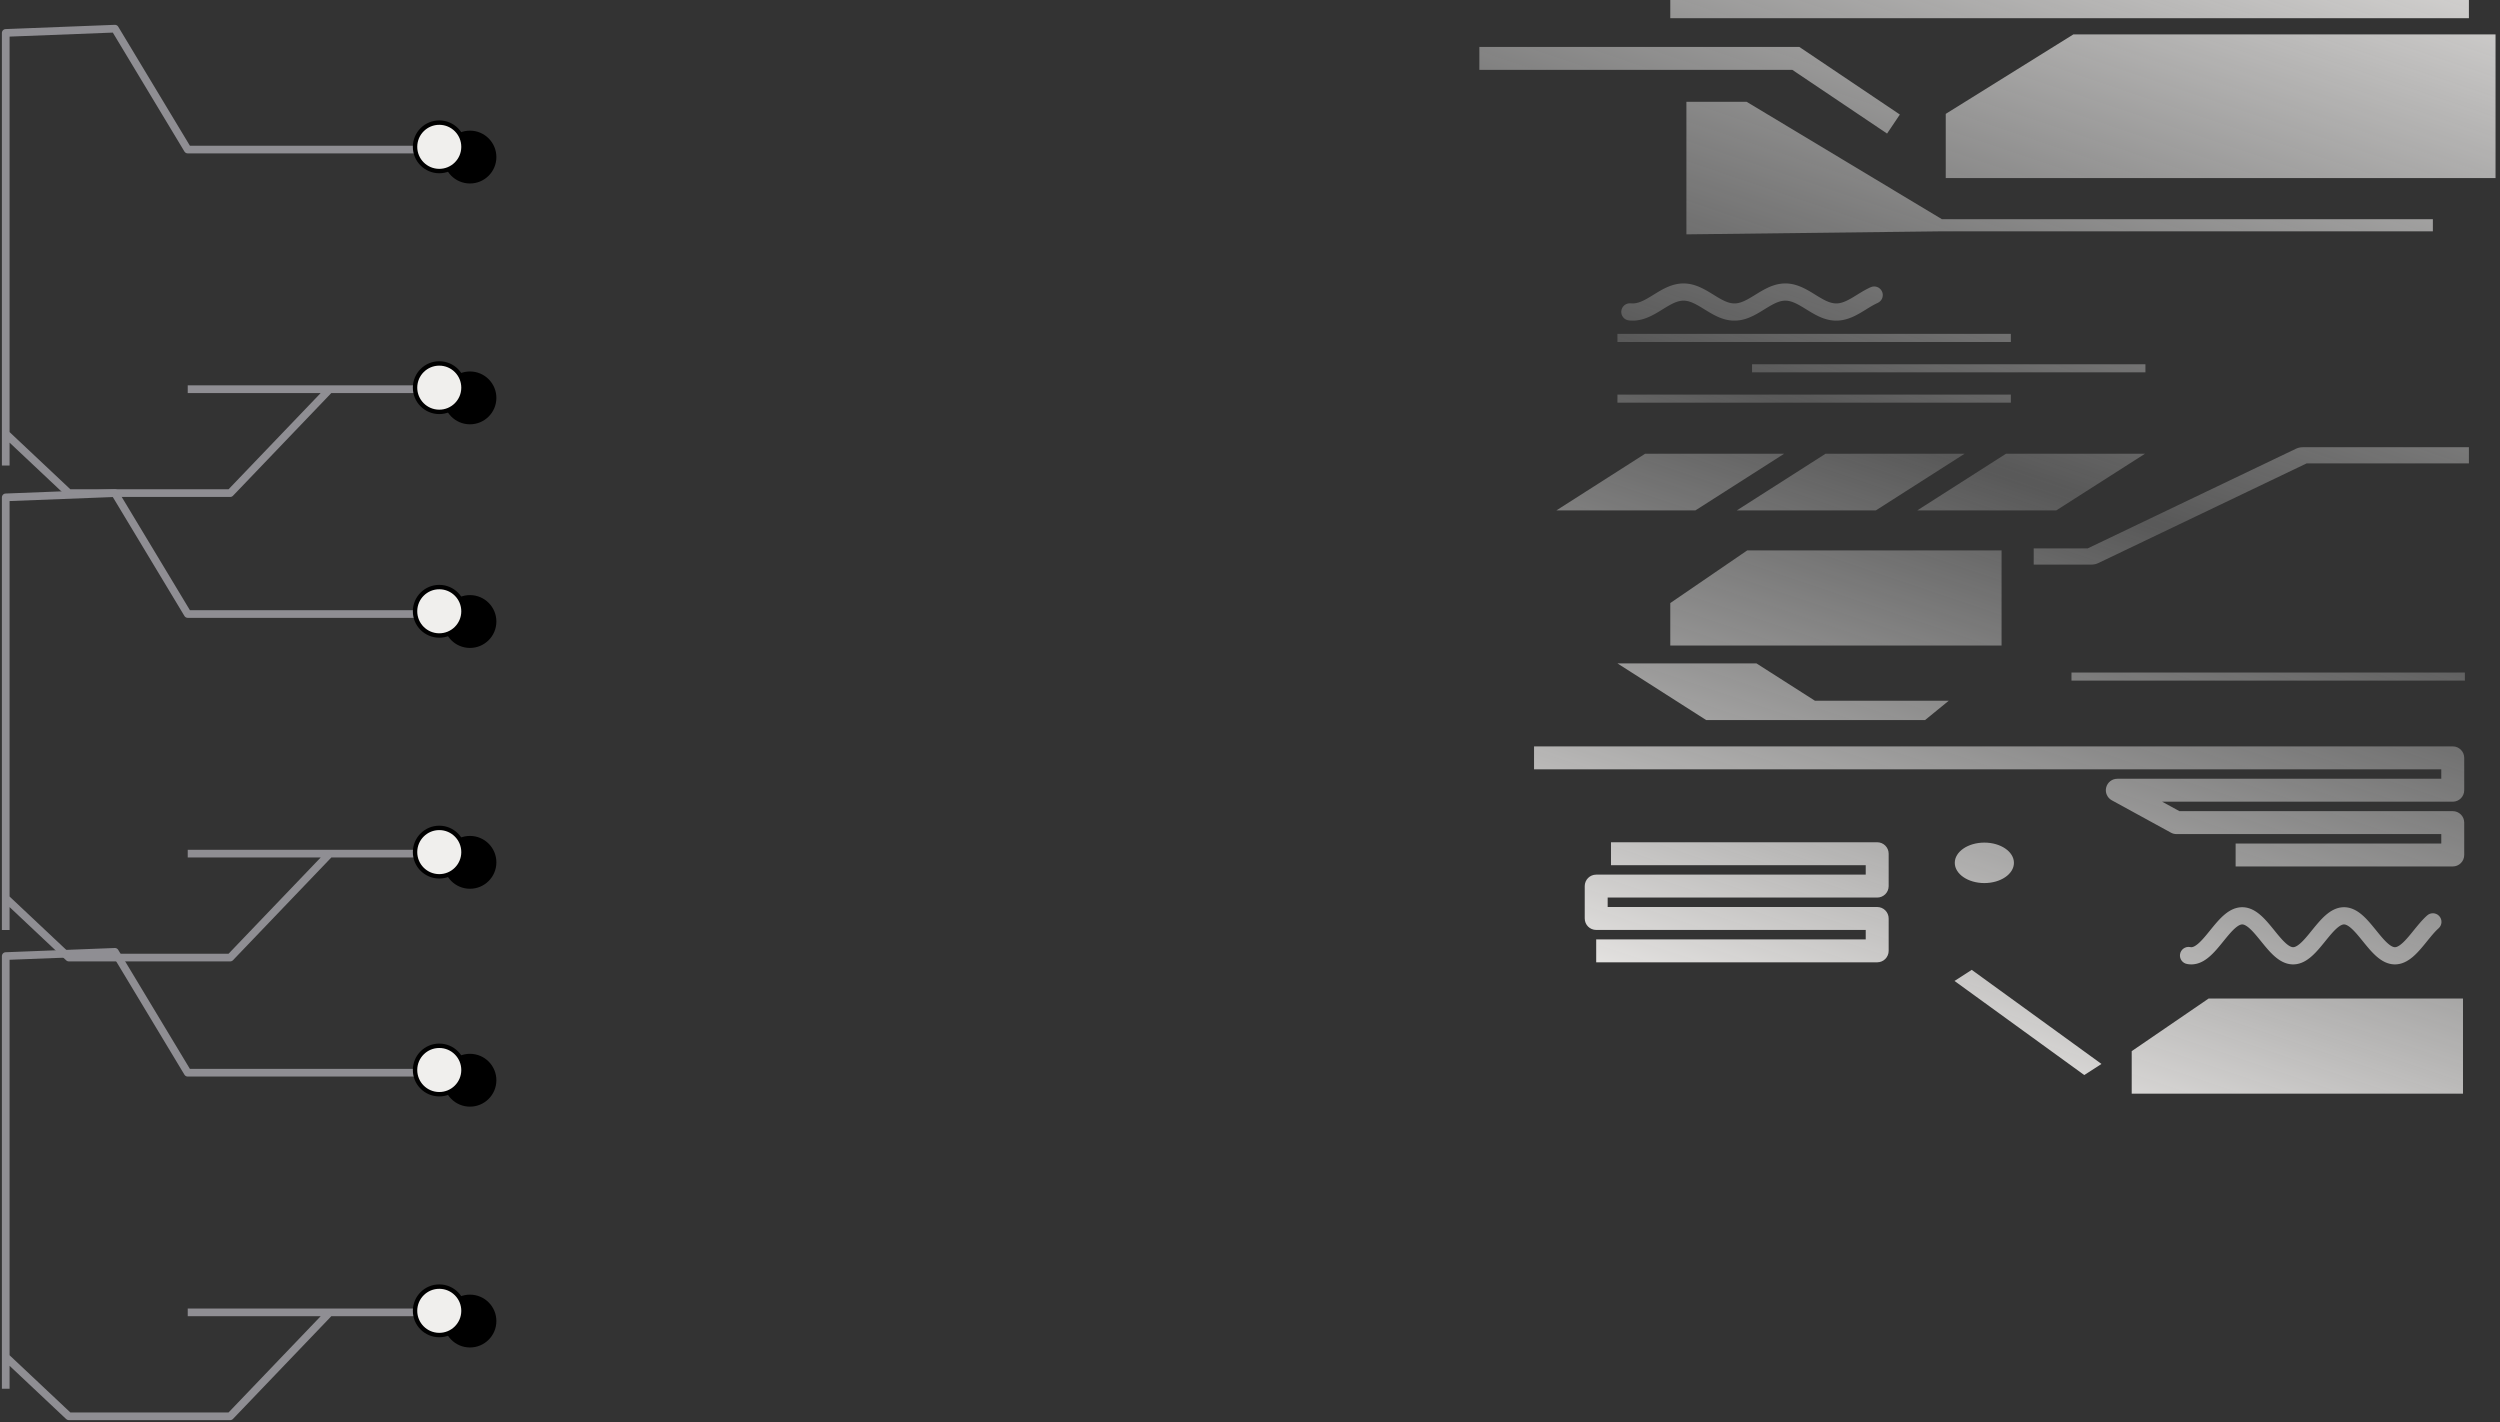 <svg width="436" height="248" viewBox="0 0 436 248" fill="none" xmlns="http://www.w3.org/2000/svg">
<rect x="0" y="0" width="436" height="248" fill="#333333" stroke="none"/>
<path fill-rule="evenodd" clip-rule="evenodd" d="M371.77 190.731H429.546V174.144H385.182L371.77 183.32V190.731ZM417.524 168.188C417.582 168.192 417.64 168.193 417.698 168.191L417.965 168.18C418.022 168.177 418.079 168.172 418.136 168.163L418.402 168.121C418.456 168.113 418.51 168.101 418.562 168.087L418.829 168.014C418.877 168.001 418.926 167.986 418.973 167.967L419.239 167.865C419.282 167.849 419.323 167.831 419.364 167.81L419.631 167.679C419.667 167.662 419.702 167.642 419.737 167.622L420.003 167.463C420.033 167.445 420.062 167.426 420.091 167.406L420.357 167.221C420.382 167.204 420.406 167.186 420.43 167.167L420.696 166.957L420.71 166.946L420.732 166.928C420.739 166.922 420.747 166.915 420.754 166.909L421.021 166.676C421.037 166.662 421.053 166.647 421.068 166.633L421.334 166.379C421.347 166.367 421.36 166.354 421.372 166.342L421.638 166.07L421.655 166.052L421.668 166.038L421.934 165.75C421.942 165.742 421.95 165.733 421.957 165.725L422.224 165.423L422.241 165.403L422.507 165.09L422.519 165.076L422.786 164.755L422.793 164.745L423.06 164.419L423.063 164.415L423.329 164.088L423.329 164.087L423.59 163.766L423.595 163.76L423.852 163.447L424.106 163.142L424.356 162.853L424.6 162.58L424.838 162.328L425.067 162.099L425.313 161.873C425.921 161.31 425.959 160.361 425.396 159.753C424.834 159.145 423.885 159.107 423.277 159.669L423.01 159.915C422.996 159.928 422.983 159.941 422.969 159.955L422.703 160.22L422.688 160.236L422.671 160.254L422.404 160.536L422.391 160.55L422.379 160.564L422.112 160.861L422.093 160.883L421.827 161.192L421.813 161.209L421.547 161.527L421.537 161.538L421.271 161.862L421.266 161.868L421 162.196L420.999 162.197L420.736 162.522L420.733 162.526L420.477 162.839L420.47 162.848L420.217 163.152L419.965 163.448L419.719 163.727L419.479 163.987L419.246 164.225L419.022 164.438L418.808 164.625L418.607 164.784L418.421 164.913L418.251 165.015L418.101 165.089L417.969 165.139L417.855 165.17L417.755 165.186L417.662 165.19L417.567 165.183L417.464 165.163L417.345 165.127L417.208 165.07L417.052 164.988L416.877 164.879L416.686 164.741L416.481 164.574L416.264 164.379L416.037 164.158L415.802 163.914L415.56 163.648L415.313 163.364L415.059 163.064L414.805 162.755L414.798 162.747L414.541 162.431L414.538 162.428L414.274 162.102L414.272 162.1L414.006 161.772L414 161.765L413.733 161.442L413.723 161.429L413.457 161.113L413.441 161.095L413.175 160.789L413.17 160.784L413.154 160.766L412.887 160.473C412.878 160.463 412.869 160.453 412.86 160.443L412.594 160.166C412.582 160.154 412.571 160.142 412.559 160.13L412.293 159.87C412.278 159.856 412.264 159.843 412.249 159.829L411.982 159.589C411.965 159.573 411.946 159.557 411.928 159.542L411.662 159.324C411.64 159.306 411.617 159.289 411.594 159.272L411.328 159.079C411.301 159.059 411.273 159.041 411.245 159.023L410.979 158.855C410.947 158.834 410.913 158.815 410.879 158.797L410.613 158.657C410.574 158.636 410.535 158.618 410.494 158.601L410.228 158.489C410.183 158.47 410.137 158.453 410.09 158.438L409.823 158.356C409.772 158.34 409.72 158.327 409.668 158.317L409.402 158.265C409.346 158.254 409.29 158.246 409.233 158.242L408.967 158.22C408.909 158.216 408.851 158.215 408.793 158.217L408.527 158.226C408.469 158.228 408.412 158.234 408.355 158.242L408.089 158.283C408.035 158.291 407.981 158.302 407.928 158.317L407.662 158.388C407.613 158.401 407.564 158.416 407.517 158.434L407.251 158.535C407.208 158.551 407.166 158.57 407.125 158.59L406.858 158.72C406.822 158.737 406.786 158.757 406.751 158.777L406.485 158.935C406.455 158.953 406.425 158.972 406.396 158.992L406.13 159.176C406.105 159.193 406.081 159.211 406.057 159.23L405.791 159.439C405.771 159.455 405.751 159.471 405.732 159.488L405.465 159.72C405.449 159.734 405.433 159.748 405.418 159.763L405.151 160.016C405.139 160.028 405.126 160.04 405.113 160.053L404.847 160.325C404.837 160.335 404.827 160.345 404.817 160.356L404.551 160.644C404.543 160.652 404.535 160.661 404.528 160.669L404.261 160.971L404.244 160.991L403.977 161.303L403.965 161.318L403.699 161.639L403.691 161.648L403.425 161.974L403.421 161.978L403.155 162.306L403.155 162.307L402.894 162.628L402.889 162.634L402.632 162.948L402.377 163.253L402.127 163.543L401.883 163.816L401.645 164.069L401.415 164.299L401.194 164.504L400.984 164.681L400.788 164.83L400.607 164.95L400.444 165.042L400.299 165.108L400.174 165.152L400.065 165.177L399.968 165.188L399.875 165.189L399.779 165.178L399.671 165.153L399.546 165.11L399.403 165.045L399.24 164.955L399.06 164.836L398.864 164.688L398.655 164.512L398.434 164.308L398.204 164.079L397.967 163.827L397.723 163.555L397.473 163.265L397.218 162.961L396.959 162.645L396.696 162.321L396.695 162.32L396.43 161.992L396.426 161.988L396.16 161.662L396.153 161.653L395.886 161.332L395.874 161.317L395.608 161.005L395.59 160.985L395.324 160.683L395.312 160.669L395.301 160.657L395.035 160.369C395.025 160.359 395.015 160.348 395.005 160.338L394.739 160.066C394.726 160.053 394.714 160.041 394.701 160.028L394.435 159.775C394.419 159.76 394.404 159.746 394.388 159.732L394.121 159.499C394.102 159.482 394.083 159.466 394.063 159.45L393.796 159.24C393.773 159.222 393.749 159.204 393.724 159.187L393.458 159.002C393.441 158.99 393.423 158.978 393.406 158.967C393.394 158.959 393.382 158.952 393.37 158.945L393.104 158.786C393.069 158.765 393.034 158.746 392.998 158.728L392.731 158.597C392.712 158.588 392.693 158.579 392.674 158.57C392.664 158.566 392.653 158.561 392.642 158.557L392.622 158.548L392.606 158.542L392.34 158.44C392.292 158.422 392.244 158.406 392.195 158.393L391.929 158.321C391.876 158.306 391.823 158.295 391.769 158.286L391.502 158.245C391.446 158.236 391.389 158.23 391.331 158.228L391.065 158.217C391.007 158.214 390.949 158.215 390.891 158.22L390.625 158.24C390.568 158.244 390.512 158.251 390.456 158.262L390.19 158.313C390.137 158.323 390.085 158.336 390.034 158.351L389.767 158.432C389.72 158.447 389.674 158.463 389.629 158.482L389.362 158.593C389.322 158.61 389.282 158.629 389.243 158.649L388.976 158.788C388.942 158.806 388.908 158.825 388.876 158.846L388.609 159.013L388.585 159.028L388.563 159.043C388.55 159.052 388.538 159.06 388.526 159.069L388.26 159.261C388.25 159.268 388.24 159.276 388.231 159.283L388.211 159.298L388.192 159.314L387.926 159.53C387.917 159.537 387.91 159.544 387.902 159.55C387.891 159.559 387.881 159.568 387.87 159.578L387.604 159.817C387.589 159.83 387.574 159.844 387.56 159.858L387.294 160.117L387.278 160.133L387.258 160.153L386.992 160.43C386.983 160.44 386.974 160.449 386.964 160.459L386.698 160.752C386.691 160.76 386.684 160.768 386.677 160.776L386.411 161.081L386.395 161.099L386.129 161.415L386.118 161.428L385.851 161.751L385.845 161.758L385.579 162.085L385.577 162.088L385.312 162.414L385.31 162.417L385.049 162.738L384.791 163.051L384.538 163.351L384.29 163.636L384.047 163.903L383.812 164.148L383.585 164.37L383.368 164.566L383.162 164.734L382.97 164.873L382.795 164.984L382.638 165.067L382.5 165.125L382.381 165.162L382.276 165.182L382.182 165.19L382.089 165.186L381.907 165.159C381.088 165.034 380.323 165.597 380.199 166.416C380.074 167.235 380.637 168 381.456 168.125L381.722 168.165C381.779 168.174 381.836 168.179 381.894 168.181L382.16 168.191C382.218 168.193 382.276 168.192 382.334 168.187L382.6 168.166C382.657 168.161 382.713 168.154 382.768 168.143L383.035 168.091C383.087 168.08 383.139 168.067 383.19 168.052L383.457 167.969C383.503 167.955 383.549 167.938 383.595 167.919L383.861 167.807C383.901 167.79 383.941 167.771 383.98 167.751L384.246 167.61C384.28 167.592 384.313 167.573 384.346 167.553L384.612 167.385C384.64 167.367 384.668 167.348 384.695 167.329L384.961 167.135C384.984 167.118 385.006 167.101 385.028 167.083L385.295 166.865C385.303 166.858 385.312 166.851 385.321 166.844L385.339 166.827L385.349 166.818L385.616 166.578C385.63 166.565 385.645 166.551 385.659 166.537L385.926 166.277L385.941 166.262L385.961 166.242L386.227 165.964C386.236 165.955 386.245 165.945 386.254 165.935L386.521 165.642C386.528 165.634 386.535 165.626 386.542 165.618L386.808 165.312L386.823 165.294L387.09 164.978L387.1 164.966L387.367 164.643L387.373 164.635L387.639 164.308L387.641 164.306L387.905 163.979L387.907 163.977L388.168 163.656L388.426 163.344L388.679 163.044L388.927 162.76L389.169 162.494L389.404 162.249L389.631 162.029L389.848 161.834L390.053 161.667L390.244 161.529L390.418 161.42L390.575 161.338L390.712 161.281L390.831 161.245L390.934 161.225L391.029 161.218L391.122 161.222L391.222 161.237L391.336 161.268L391.467 161.319L391.618 161.393L391.788 161.494L391.974 161.624L392.175 161.782L392.389 161.969L392.613 162.183L392.846 162.42L393.086 162.68L393.332 162.96L393.584 163.255L393.84 163.564L394.099 163.882L394.103 163.886L394.366 164.21L394.367 164.211L394.633 164.539L394.638 164.545L394.904 164.87L394.913 164.881L395.18 165.199L395.194 165.215L395.46 165.524L395.479 165.546L395.746 165.844L395.758 165.857L395.771 165.871L396.037 166.154C396.048 166.165 396.059 166.176 396.07 166.187L396.336 166.453C396.35 166.466 396.363 166.479 396.377 166.492L396.644 166.738C396.653 166.747 396.662 166.755 396.671 166.763C396.679 166.77 396.687 166.777 396.695 166.783L396.961 167.008C396.982 167.025 397.003 167.042 397.025 167.059L397.291 167.259C397.316 167.279 397.342 167.297 397.369 167.314L397.635 167.49C397.666 167.51 397.697 167.529 397.73 167.547L397.996 167.696C398.033 167.717 398.071 167.736 398.109 167.753L398.375 167.873C398.419 167.893 398.463 167.911 398.508 167.926L398.774 168.017C398.824 168.034 398.874 168.048 398.925 168.06L399.191 168.121C399.246 168.133 399.301 168.143 399.356 168.149L399.623 168.179C399.68 168.186 399.738 168.189 399.796 168.189L400.062 168.188C400.12 168.188 400.178 168.185 400.235 168.178L400.502 168.146C400.557 168.14 400.612 168.13 400.666 168.117L400.933 168.055C400.983 168.043 401.033 168.029 401.083 168.012L401.349 167.919C401.394 167.904 401.438 167.886 401.481 167.867L401.747 167.745C401.785 167.728 401.823 167.708 401.859 167.688L402.126 167.538C402.158 167.52 402.189 167.501 402.219 167.481L402.486 167.304C402.512 167.287 402.538 167.268 402.563 167.249L402.829 167.047C402.851 167.031 402.872 167.014 402.892 166.997L403.158 166.771C403.176 166.757 403.193 166.742 403.209 166.726L403.476 166.479L403.496 166.46L403.516 166.44L403.782 166.174L403.797 166.16L403.815 166.141L404.081 165.858C404.089 165.849 404.098 165.839 404.106 165.83L404.372 165.533L404.392 165.511L404.658 165.201L404.672 165.185L404.938 164.867L404.947 164.856L405.213 164.531L405.218 164.525L405.484 164.197L405.485 164.196L405.748 163.872L405.751 163.868L406.01 163.551L406.267 163.242L406.518 162.947L406.764 162.669L407.004 162.41L407.236 162.173L407.46 161.961L407.673 161.775L407.874 161.618L408.059 161.489L408.228 161.389L408.378 161.316L408.509 161.267L408.622 161.236L408.722 161.221L408.815 161.218L408.91 161.225L409.014 161.246L409.133 161.283L409.271 161.341L409.428 161.424L409.604 161.534L409.795 161.673L410.001 161.842L410.218 162.037L410.445 162.259L410.68 162.505L410.923 162.771L411.171 163.056L411.424 163.357L411.682 163.67L411.943 163.991L411.945 163.993L412.21 164.319L412.212 164.322L412.478 164.649L412.485 164.657L412.751 164.98L412.762 164.993L413.028 165.308L413.044 165.326L413.31 165.632L413.323 165.646L413.331 165.656L413.598 165.948C413.607 165.958 413.616 165.968 413.625 165.978L413.892 166.255C413.903 166.267 413.915 166.279 413.927 166.29L414.193 166.549C414.208 166.564 414.222 166.577 414.237 166.591L414.504 166.83L414.52 166.845L414.538 166.86L414.559 166.877L414.825 167.094C414.847 167.112 414.87 167.129 414.893 167.146L415.159 167.339C415.169 167.345 415.178 167.352 415.187 167.359C415.205 167.371 415.224 167.383 415.242 167.395L415.509 167.562C415.542 167.582 415.575 167.601 415.609 167.619L415.876 167.759C415.915 167.779 415.955 167.798 415.995 167.815L416.262 167.925C416.307 167.944 416.353 167.961 416.4 167.975L416.667 168.056C416.718 168.072 416.77 168.085 416.823 168.095L417.089 168.146C417.145 168.156 417.201 168.164 417.258 168.168L417.524 168.188ZM429.874 118.696L361.266 118.696V117.284L429.874 117.284V118.696ZM282.082 70.231L350.691 70.231V68.819L282.082 68.819V70.231ZM305.555 64.938L374.163 64.938V63.526L305.555 63.526V64.938ZM350.691 59.641L282.082 59.641V58.229L350.691 58.229V59.641ZM320.145 55.918C320.16 55.918 320.176 55.919 320.192 55.919C320.205 55.919 320.219 55.919 320.232 55.918L320.498 55.913C320.509 55.913 320.521 55.912 320.532 55.912L320.551 55.911C320.562 55.91 320.574 55.91 320.585 55.909L320.851 55.888C320.879 55.886 320.907 55.882 320.935 55.879L321.202 55.843L321.227 55.839C321.245 55.836 321.264 55.833 321.282 55.829L321.549 55.778C321.574 55.773 321.599 55.768 321.625 55.762L321.891 55.696L321.92 55.689C321.933 55.685 321.947 55.681 321.961 55.677L322.228 55.597C322.249 55.591 322.27 55.584 322.292 55.577L322.558 55.484L322.571 55.48C322.586 55.474 322.601 55.469 322.615 55.463L322.882 55.358C322.899 55.351 322.915 55.344 322.932 55.337L323.199 55.221C323.213 55.214 323.228 55.207 323.243 55.2L323.509 55.074L323.528 55.064L323.547 55.055L323.813 54.919L323.829 54.911L323.844 54.902L324.111 54.758L324.136 54.744L324.403 54.593L324.423 54.582L324.689 54.425L324.703 54.417L324.97 54.256L324.979 54.251L325.245 54.088L325.249 54.085L325.515 53.921L325.516 53.921L325.775 53.761L325.781 53.758L326.03 53.606L326.041 53.599L326.288 53.452L326.535 53.308L326.777 53.174L327.013 53.049L327.242 52.934L327.488 52.821C328.24 52.473 328.568 51.582 328.221 50.83C327.873 50.078 326.982 49.75 326.23 50.097L325.964 50.22L325.938 50.232L325.924 50.239L325.657 50.372C325.646 50.378 325.635 50.383 325.624 50.389L325.357 50.531C325.348 50.536 325.339 50.541 325.33 50.546L325.063 50.694L325.041 50.707L324.775 50.861L324.758 50.871L324.492 51.03L324.481 51.037L324.215 51.199L324.208 51.203L323.942 51.367L323.941 51.367L323.679 51.529L323.675 51.532L323.422 51.686L323.413 51.692L323.163 51.843L322.914 51.989L322.67 52.127L322.432 52.255L322.2 52.374L321.975 52.481L321.756 52.577L321.544 52.661L321.338 52.732L321.139 52.792L320.945 52.839L320.757 52.875L320.574 52.9L320.393 52.914L320.214 52.918L320.034 52.911L319.852 52.894L319.668 52.866L319.478 52.827L319.283 52.776L319.082 52.713L318.875 52.638L318.66 52.55L318.439 52.451L318.212 52.341L317.978 52.219L317.739 52.087L317.494 51.947L317.243 51.799L316.991 51.646L316.983 51.641L316.727 51.484L316.724 51.482L316.461 51.32L316.458 51.318L316.192 51.154L316.184 51.15L315.918 50.989L315.905 50.981L315.639 50.823L315.621 50.812L315.355 50.66L315.331 50.646L315.065 50.5L315.051 50.492L315.035 50.484L314.769 50.345C314.757 50.339 314.745 50.333 314.733 50.327L314.467 50.197L314.446 50.187L314.425 50.177L314.159 50.057C314.143 50.05 314.127 50.043 314.11 50.037L313.844 49.928C313.826 49.92 313.807 49.913 313.789 49.906L313.522 49.81C313.511 49.806 313.5 49.801 313.488 49.798L313.461 49.789L313.194 49.705C313.172 49.698 313.149 49.691 313.126 49.685L312.86 49.615C312.835 49.608 312.811 49.602 312.786 49.597L312.519 49.541C312.493 49.536 312.467 49.531 312.44 49.527L312.174 49.486C312.146 49.481 312.118 49.478 312.09 49.475L311.824 49.449C311.813 49.448 311.801 49.447 311.79 49.446C311.773 49.445 311.755 49.444 311.738 49.443L311.472 49.432C311.443 49.431 311.414 49.431 311.385 49.432L311.118 49.436C311.089 49.437 311.061 49.438 311.032 49.441L310.765 49.461C310.737 49.463 310.709 49.466 310.681 49.47L310.415 49.505C310.388 49.509 310.361 49.513 310.334 49.518L310.067 49.569C310.042 49.574 310.016 49.579 309.991 49.585L309.725 49.65C309.701 49.656 309.678 49.662 309.654 49.669L309.388 49.748C309.366 49.754 309.345 49.761 309.324 49.769L309.057 49.861C309.038 49.867 309.019 49.874 309 49.882L308.733 49.986C308.716 49.993 308.699 50 308.683 50.007L308.416 50.123C308.401 50.13 308.387 50.137 308.372 50.144L308.106 50.27C308.093 50.276 308.08 50.282 308.068 50.289L307.801 50.424C307.791 50.43 307.78 50.435 307.77 50.441L307.503 50.585L307.477 50.599L307.211 50.75L307.191 50.761L306.925 50.917L306.91 50.926L306.644 51.087L306.634 51.092L306.368 51.255L306.363 51.258L306.098 51.422L306.097 51.422L305.837 51.582L305.831 51.586L305.576 51.741L305.324 51.892L305.076 52.036L304.835 52.171L304.599 52.296L304.369 52.411L304.146 52.514L303.929 52.606L303.719 52.686L303.515 52.753L303.318 52.809L303.127 52.852L302.94 52.885L302.758 52.906L302.578 52.917L302.398 52.917L302.218 52.907L302.036 52.886L301.85 52.854L301.658 52.811L301.461 52.756L301.258 52.689L301.048 52.61L300.832 52.519L300.609 52.416L300.379 52.301L300.144 52.176L299.902 52.042L299.655 51.898L299.403 51.748L299.145 51.59L298.883 51.429L298.882 51.428L298.616 51.265L298.612 51.262L298.346 51.099L298.337 51.094L298.07 50.933L298.056 50.925L297.789 50.768L297.77 50.757L297.503 50.606L297.478 50.592L297.211 50.447C297.201 50.442 297.19 50.436 297.18 50.431L296.913 50.295C296.901 50.288 296.888 50.282 296.876 50.276L296.609 50.15C296.595 50.143 296.58 50.136 296.565 50.129L296.299 50.013C296.288 50.008 296.277 50.004 296.266 49.999L296.248 49.992L295.982 49.887C295.963 49.88 295.944 49.872 295.925 49.866L295.658 49.773C295.637 49.766 295.616 49.759 295.594 49.752L295.328 49.673C295.305 49.666 295.281 49.66 295.258 49.654L294.992 49.588C294.966 49.582 294.941 49.577 294.916 49.572L294.649 49.521C294.622 49.516 294.596 49.511 294.568 49.507L294.302 49.471C294.274 49.468 294.246 49.464 294.218 49.462L293.951 49.441C293.923 49.439 293.894 49.438 293.865 49.437L293.599 49.431C293.57 49.431 293.541 49.431 293.511 49.432L293.245 49.442C293.216 49.443 293.188 49.445 293.159 49.448L292.893 49.473C292.882 49.474 292.872 49.475 292.861 49.477L292.841 49.479C292.831 49.48 292.82 49.482 292.809 49.484L292.543 49.524L292.515 49.529C292.498 49.532 292.481 49.535 292.464 49.538L292.197 49.594L292.178 49.598L292.164 49.601L292.146 49.605L292.123 49.611L291.856 49.681C291.834 49.687 291.811 49.694 291.788 49.701L291.522 49.784C291.501 49.791 291.48 49.797 291.46 49.805L291.193 49.901C291.175 49.908 291.156 49.915 291.138 49.922L290.872 50.031C290.862 50.035 290.852 50.039 290.843 50.043L290.823 50.052L290.556 50.171C290.548 50.175 290.539 50.179 290.53 50.184L290.514 50.191L290.248 50.321C290.236 50.327 290.224 50.333 290.212 50.339L289.946 50.477C289.936 50.482 289.926 50.488 289.916 50.493L289.65 50.639L289.626 50.653L289.36 50.805L289.341 50.816L289.075 50.974L289.062 50.981L288.796 51.143L288.788 51.148L288.521 51.311L288.519 51.313L288.255 51.475L288.253 51.477L287.992 51.637L287.736 51.792L287.485 51.941L287.24 52.082L287 52.214L286.766 52.336L286.538 52.447L286.317 52.546L286.103 52.634L285.895 52.71L285.694 52.773L285.498 52.825L285.309 52.864L285.124 52.893L284.942 52.911L284.762 52.918L284.583 52.915L284.36 52.898C283.534 52.835 282.813 53.454 282.75 54.28C282.688 55.106 283.306 55.826 284.132 55.889L284.399 55.909C284.427 55.912 284.456 55.913 284.485 55.913L284.752 55.918C284.764 55.919 284.777 55.919 284.79 55.919C284.806 55.918 284.822 55.918 284.839 55.917L285.105 55.907C285.124 55.906 285.143 55.905 285.162 55.903L285.191 55.901L285.457 55.875L285.478 55.873L285.498 55.87L285.521 55.867L285.541 55.864L285.807 55.823C285.833 55.819 285.86 55.814 285.886 55.809L286.153 55.753C286.177 55.748 286.202 55.742 286.227 55.735L286.493 55.665C286.516 55.659 286.539 55.652 286.561 55.645L286.828 55.561C286.848 55.555 286.869 55.548 286.889 55.54L287.156 55.444C287.174 55.437 287.193 55.43 287.211 55.422L287.477 55.313C287.493 55.307 287.51 55.3 287.526 55.292L287.792 55.172L287.806 55.166C287.815 55.162 287.824 55.157 287.834 55.153L288.1 55.023L288.122 55.012L288.136 55.005L288.402 54.866C288.412 54.861 288.422 54.855 288.431 54.85L288.698 54.704L288.721 54.69L288.988 54.538L289.006 54.527L289.272 54.369L289.285 54.361L289.551 54.2L289.559 54.195L289.825 54.032L289.828 54.03L290.091 53.868L290.094 53.866L290.354 53.706L290.61 53.551L290.86 53.403L291.106 53.262L291.345 53.131L291.579 53.009L291.806 52.899L292.027 52.8L292.241 52.712L292.449 52.637L292.65 52.574L292.845 52.523L293.034 52.484L293.219 52.456L293.401 52.438L293.58 52.432L293.76 52.435L293.941 52.45L294.124 52.475L294.312 52.511L294.506 52.558L294.705 52.618L294.91 52.689L295.123 52.773L295.342 52.869L295.567 52.976L295.799 53.094L296.037 53.223L296.281 53.361L296.53 53.507L296.784 53.661L297.042 53.818L297.046 53.821L297.308 53.983L297.309 53.983L297.575 54.147L297.581 54.151L297.848 54.313L297.859 54.32L298.125 54.479L298.142 54.489L298.408 54.643L298.43 54.656L298.696 54.804L298.71 54.812L298.724 54.819L298.991 54.96L299.006 54.968L299.024 54.978L299.291 55.111C299.304 55.117 299.317 55.124 299.331 55.13L299.597 55.253C299.612 55.26 299.628 55.267 299.643 55.273L299.91 55.386L299.936 55.396L299.949 55.401L299.963 55.407L300.229 55.507L300.252 55.516L300.277 55.524L300.289 55.528L300.556 55.616L300.577 55.623C300.592 55.628 300.607 55.632 300.622 55.636L300.888 55.711C300.912 55.717 300.936 55.723 300.961 55.729L301.227 55.789L301.238 55.791L301.257 55.795C301.273 55.799 301.289 55.802 301.305 55.804L301.571 55.85C301.599 55.855 301.626 55.859 301.654 55.862L301.92 55.892C301.932 55.894 301.944 55.895 301.956 55.896C301.972 55.897 301.989 55.899 302.005 55.9L302.272 55.915C302.3 55.916 302.329 55.917 302.358 55.917L302.625 55.917C302.654 55.917 302.683 55.916 302.712 55.914L302.978 55.898C303.007 55.897 303.035 55.894 303.063 55.891L303.33 55.86C303.357 55.856 303.384 55.853 303.412 55.848L303.678 55.802C303.69 55.8 303.702 55.797 303.714 55.795C303.728 55.792 303.742 55.789 303.756 55.786L304.022 55.725C304.046 55.72 304.07 55.714 304.094 55.707L304.361 55.632C304.383 55.626 304.405 55.619 304.427 55.612L304.693 55.523C304.713 55.517 304.733 55.51 304.753 55.502L305.019 55.401C305.037 55.395 305.054 55.388 305.072 55.38L305.338 55.267L305.359 55.259L305.384 55.247L305.651 55.123L305.668 55.115L305.691 55.104L305.957 54.971C305.968 54.966 305.979 54.96 305.99 54.954L306.257 54.812C306.266 54.807 306.275 54.803 306.284 54.797L306.551 54.649L306.572 54.636L306.839 54.481L306.855 54.472L307.121 54.313L307.132 54.306L307.399 54.144L307.404 54.14L307.671 53.976L307.671 53.976L307.933 53.814L307.938 53.812L308.195 53.654L308.449 53.501L308.698 53.355L308.942 53.218L309.179 53.089L309.411 52.971L309.636 52.864L309.855 52.769L310.067 52.686L310.272 52.615L310.471 52.556L310.664 52.509L310.852 52.473L311.035 52.449L311.216 52.435L311.396 52.432L311.575 52.439L311.757 52.457L311.942 52.485L312.131 52.525L312.327 52.577L312.528 52.64L312.736 52.716L312.95 52.803L313.172 52.903L313.399 53.014L313.633 53.136L313.873 53.268L314.118 53.409L314.369 53.558L314.622 53.711L314.629 53.715L314.886 53.873L314.888 53.874L315.152 54.037L315.155 54.039L315.421 54.202L315.429 54.207L315.695 54.368L315.708 54.376L315.974 54.534L315.993 54.544L316.259 54.697L316.283 54.711L316.549 54.857C316.559 54.862 316.569 54.867 316.579 54.873L316.845 55.011L316.868 55.023L316.881 55.029L317.147 55.159L317.169 55.169L317.19 55.179L317.456 55.298C317.472 55.305 317.488 55.312 317.505 55.319L317.771 55.427C317.789 55.435 317.808 55.442 317.826 55.449L318.093 55.545C318.103 55.549 318.114 55.553 318.124 55.556C318.134 55.559 318.145 55.563 318.155 55.566L318.421 55.649C318.444 55.656 318.467 55.663 318.49 55.669L318.756 55.739L318.776 55.744L318.793 55.748C318.806 55.751 318.818 55.754 318.83 55.756L319.097 55.811C319.123 55.817 319.15 55.822 319.176 55.826L319.442 55.866L319.47 55.87C319.488 55.873 319.507 55.875 319.526 55.877L319.792 55.902C319.821 55.905 319.85 55.907 319.878 55.908L320.145 55.918ZM304.615 17.755H294.109L294.109 40.872L338.661 40.342H424.293V38.225H338.661L304.615 17.755ZM312.587 12.188H258V8.188H313.197H313.806L314.313 8.528L331.336 19.975L329.104 23.294L312.587 12.188ZM278.377 163.829H325.383V162.182H278.377C277.272 162.182 276.377 161.287 276.377 160.182V154.535C276.377 153.431 277.272 152.535 278.377 152.535H325.383V150.889H280.956V146.889H327.383C328.488 146.889 329.383 147.784 329.383 148.889V154.535C329.383 155.64 328.488 156.535 327.383 156.535H280.377V158.182H327.383C328.488 158.182 329.383 159.077 329.383 160.182V165.829C329.383 166.933 328.488 167.829 327.383 167.829H278.377V163.829ZM297.558 125.579H321.803H335.731L339.858 122.211H316.529L306.327 115.697L282.082 115.697L297.558 125.579ZM334.371 89.012H358.616L374.092 79.13L349.847 79.13L339.645 85.645L334.371 89.012ZM327.149 89.012H302.904L308.178 85.645L318.38 79.13H342.625L327.149 89.012ZM271.437 89.012L295.683 89.012L311.158 79.13L286.913 79.13L276.711 85.645L271.437 89.012ZM349.073 112.583L291.297 112.583V105.171L304.709 95.995H349.073V112.583ZM425.76 147.11H389.892V151.11H427.76C428.865 151.11 429.76 150.214 429.76 149.11V143.463C429.76 142.359 428.865 141.463 427.76 141.463H380.087L377.078 139.816H427.76C428.865 139.816 429.76 138.921 429.76 137.816V132.17C429.76 131.065 428.865 130.17 427.76 130.17L267.537 130.17V134.17L425.76 134.17V135.816H369.258C368.344 135.816 367.547 136.436 367.321 137.321C367.094 138.206 367.496 139.132 368.298 139.571L378.615 145.218C378.909 145.379 379.24 145.463 379.575 145.463H425.76V147.11ZM346.073 146.95C348.922 146.95 351.231 148.53 351.231 150.479C351.231 152.428 348.922 154.008 346.073 154.008C343.224 154.008 340.914 152.428 340.914 150.479C340.914 148.53 343.224 146.95 346.073 146.95ZM364.087 95.642L354.678 95.642V98.465L364.737 98.465C365.16 98.465 365.573 98.376 365.919 98.21L402.271 80.819H430.578V77.996H401.621C401.198 77.996 400.785 78.085 400.438 78.251L364.087 95.642ZM343.869 169.14L366.497 185.551L363.495 187.489L340.867 171.078L343.869 169.14ZM339.338 31.055H435.222V5.998H361.597L339.338 19.859V31.055ZM430.578 3.176L291.297 3.176V-3.05176e-05L430.578 -3.05176e-05V3.176Z" fill="url(#paint0_linear_3569_12884)"/>
<path d="M74.636 26.083L32.74 26.083L20.044 5L1 5.74L1 75.644M74.636 67.877H57.497M32.74 67.877L57.497 67.877M57.497 67.877L40.146 86.001L12.003 86.001L1 75.644M1 75.644L1 81.192" stroke="#8F8E93" stroke-width="1.339" stroke-linejoin="round"/>
<path d="M74.636 107.083L32.74 107.083L20.044 86.001L1 86.74L1 156.644M74.636 148.877H57.497M32.74 148.877H57.497M57.497 148.877L40.146 167H12.003L1 156.644M1 156.644L1 162.192" stroke="#8F8E93" stroke-width="1.339" stroke-linejoin="round"/>
<path d="M81.982 22.785C79.437 22.773 77.365 24.827 77.353 27.372C77.342 29.917 79.395 31.989 81.94 32C84.485 32.012 86.557 29.958 86.569 27.414C86.58 24.869 84.527 22.797 81.982 22.785Z" fill="black"/>
<path d="M72.384 25.589C72.395 23.256 74.294 21.374 76.627 21.384C78.96 21.395 80.842 23.295 80.832 25.627C80.821 27.96 78.921 29.843 76.589 29.832C74.256 29.821 72.373 27.922 72.384 25.589Z" fill="#F0EFED" stroke="black" stroke-width="0.768"/>
<path d="M81.982 64.785C79.437 64.773 77.365 66.827 77.353 69.372C77.342 71.917 79.395 73.989 81.94 74C84.485 74.012 86.557 71.958 86.569 69.414C86.58 66.869 84.527 64.796 81.982 64.785Z" fill="black"/>
<path d="M72.384 67.589C72.395 65.256 74.294 63.374 76.627 63.385C78.96 63.395 80.842 65.295 80.832 67.627C80.821 69.96 78.921 71.843 76.589 71.832C74.256 71.821 72.373 69.922 72.384 67.589Z" fill="#F0EFED" stroke="black" stroke-width="0.768"/>
<path d="M81.982 103.785C79.437 103.773 77.365 105.827 77.353 108.372C77.342 110.917 79.395 112.989 81.94 113C84.485 113.012 86.557 110.958 86.569 108.414C86.58 105.869 84.527 103.797 81.982 103.785Z" fill="black"/>
<path d="M72.384 106.589C72.395 104.256 74.294 102.374 76.627 102.385C78.96 102.395 80.842 104.295 80.832 106.627C80.821 108.96 78.921 110.843 76.589 110.832C74.256 110.821 72.373 108.922 72.384 106.589Z" fill="#F0EFED" stroke="black" stroke-width="0.768"/>
<path d="M81.982 145.785C79.437 145.773 77.365 147.827 77.353 150.372C77.342 152.917 79.395 154.989 81.94 155C84.485 155.012 86.557 152.958 86.569 150.414C86.58 147.869 84.527 145.797 81.982 145.785Z" fill="black"/>
<path d="M72.384 148.589C72.395 146.256 74.294 144.374 76.627 144.385C78.96 144.395 80.842 146.295 80.832 148.627C80.821 150.96 78.921 152.843 76.589 152.832C74.256 152.821 72.373 150.922 72.384 148.589Z" fill="#F0EFED" stroke="black" stroke-width="0.768"/>
<path d="M74.636 187.083H32.74L20.044 166L1 166.74L1 236.644M74.636 228.877H57.497M32.74 228.877H57.497M57.497 228.877L40.146 247H12.003L1 236.644M1 236.644L1 242.192" stroke="#8F8E93" stroke-width="1.339" stroke-linejoin="round"/>
<path d="M81.982 225.785C79.437 225.773 77.365 227.827 77.353 230.372C77.342 232.917 79.395 234.989 81.94 235C84.485 235.012 86.557 232.958 86.569 230.414C86.58 227.869 84.527 225.797 81.982 225.785Z" fill="black"/>
<path d="M72.384 228.589C72.395 226.256 74.294 224.374 76.627 224.385C78.96 224.395 80.842 226.295 80.832 228.627C80.821 230.96 78.921 232.843 76.589 232.832C74.256 232.821 72.373 230.922 72.384 228.589Z" fill="#F0EFED" stroke="black" stroke-width="0.768"/>
<path d="M81.982 183.785C79.437 183.773 77.365 185.827 77.353 188.372C77.342 190.917 79.395 192.989 81.94 193C84.485 193.012 86.557 190.958 86.569 188.414C86.58 185.869 84.527 183.797 81.982 183.785Z" fill="black"/>
<path d="M72.384 186.589C72.395 184.256 74.294 182.374 76.627 182.385C78.96 182.395 80.842 184.295 80.832 186.627C80.821 188.96 78.921 190.843 76.589 190.832C74.256 190.821 72.373 188.922 72.384 186.589Z" fill="#F0EFED" stroke="black" stroke-width="0.768"/>
<defs>
<linearGradient id="paint0_linear_3569_12884" x1="311.816" y1="-68.135" x2="233.513" y2="162.939" gradientUnits="userSpaceOnUse">
<stop stop-color="#F1EFED"/>
<stop offset="0.535" stop-color="#DDDDDD" stop-opacity="0.22"/>
<stop offset="1" stop-color="#F1EFED"/>
</linearGradient>
</defs>
</svg>
